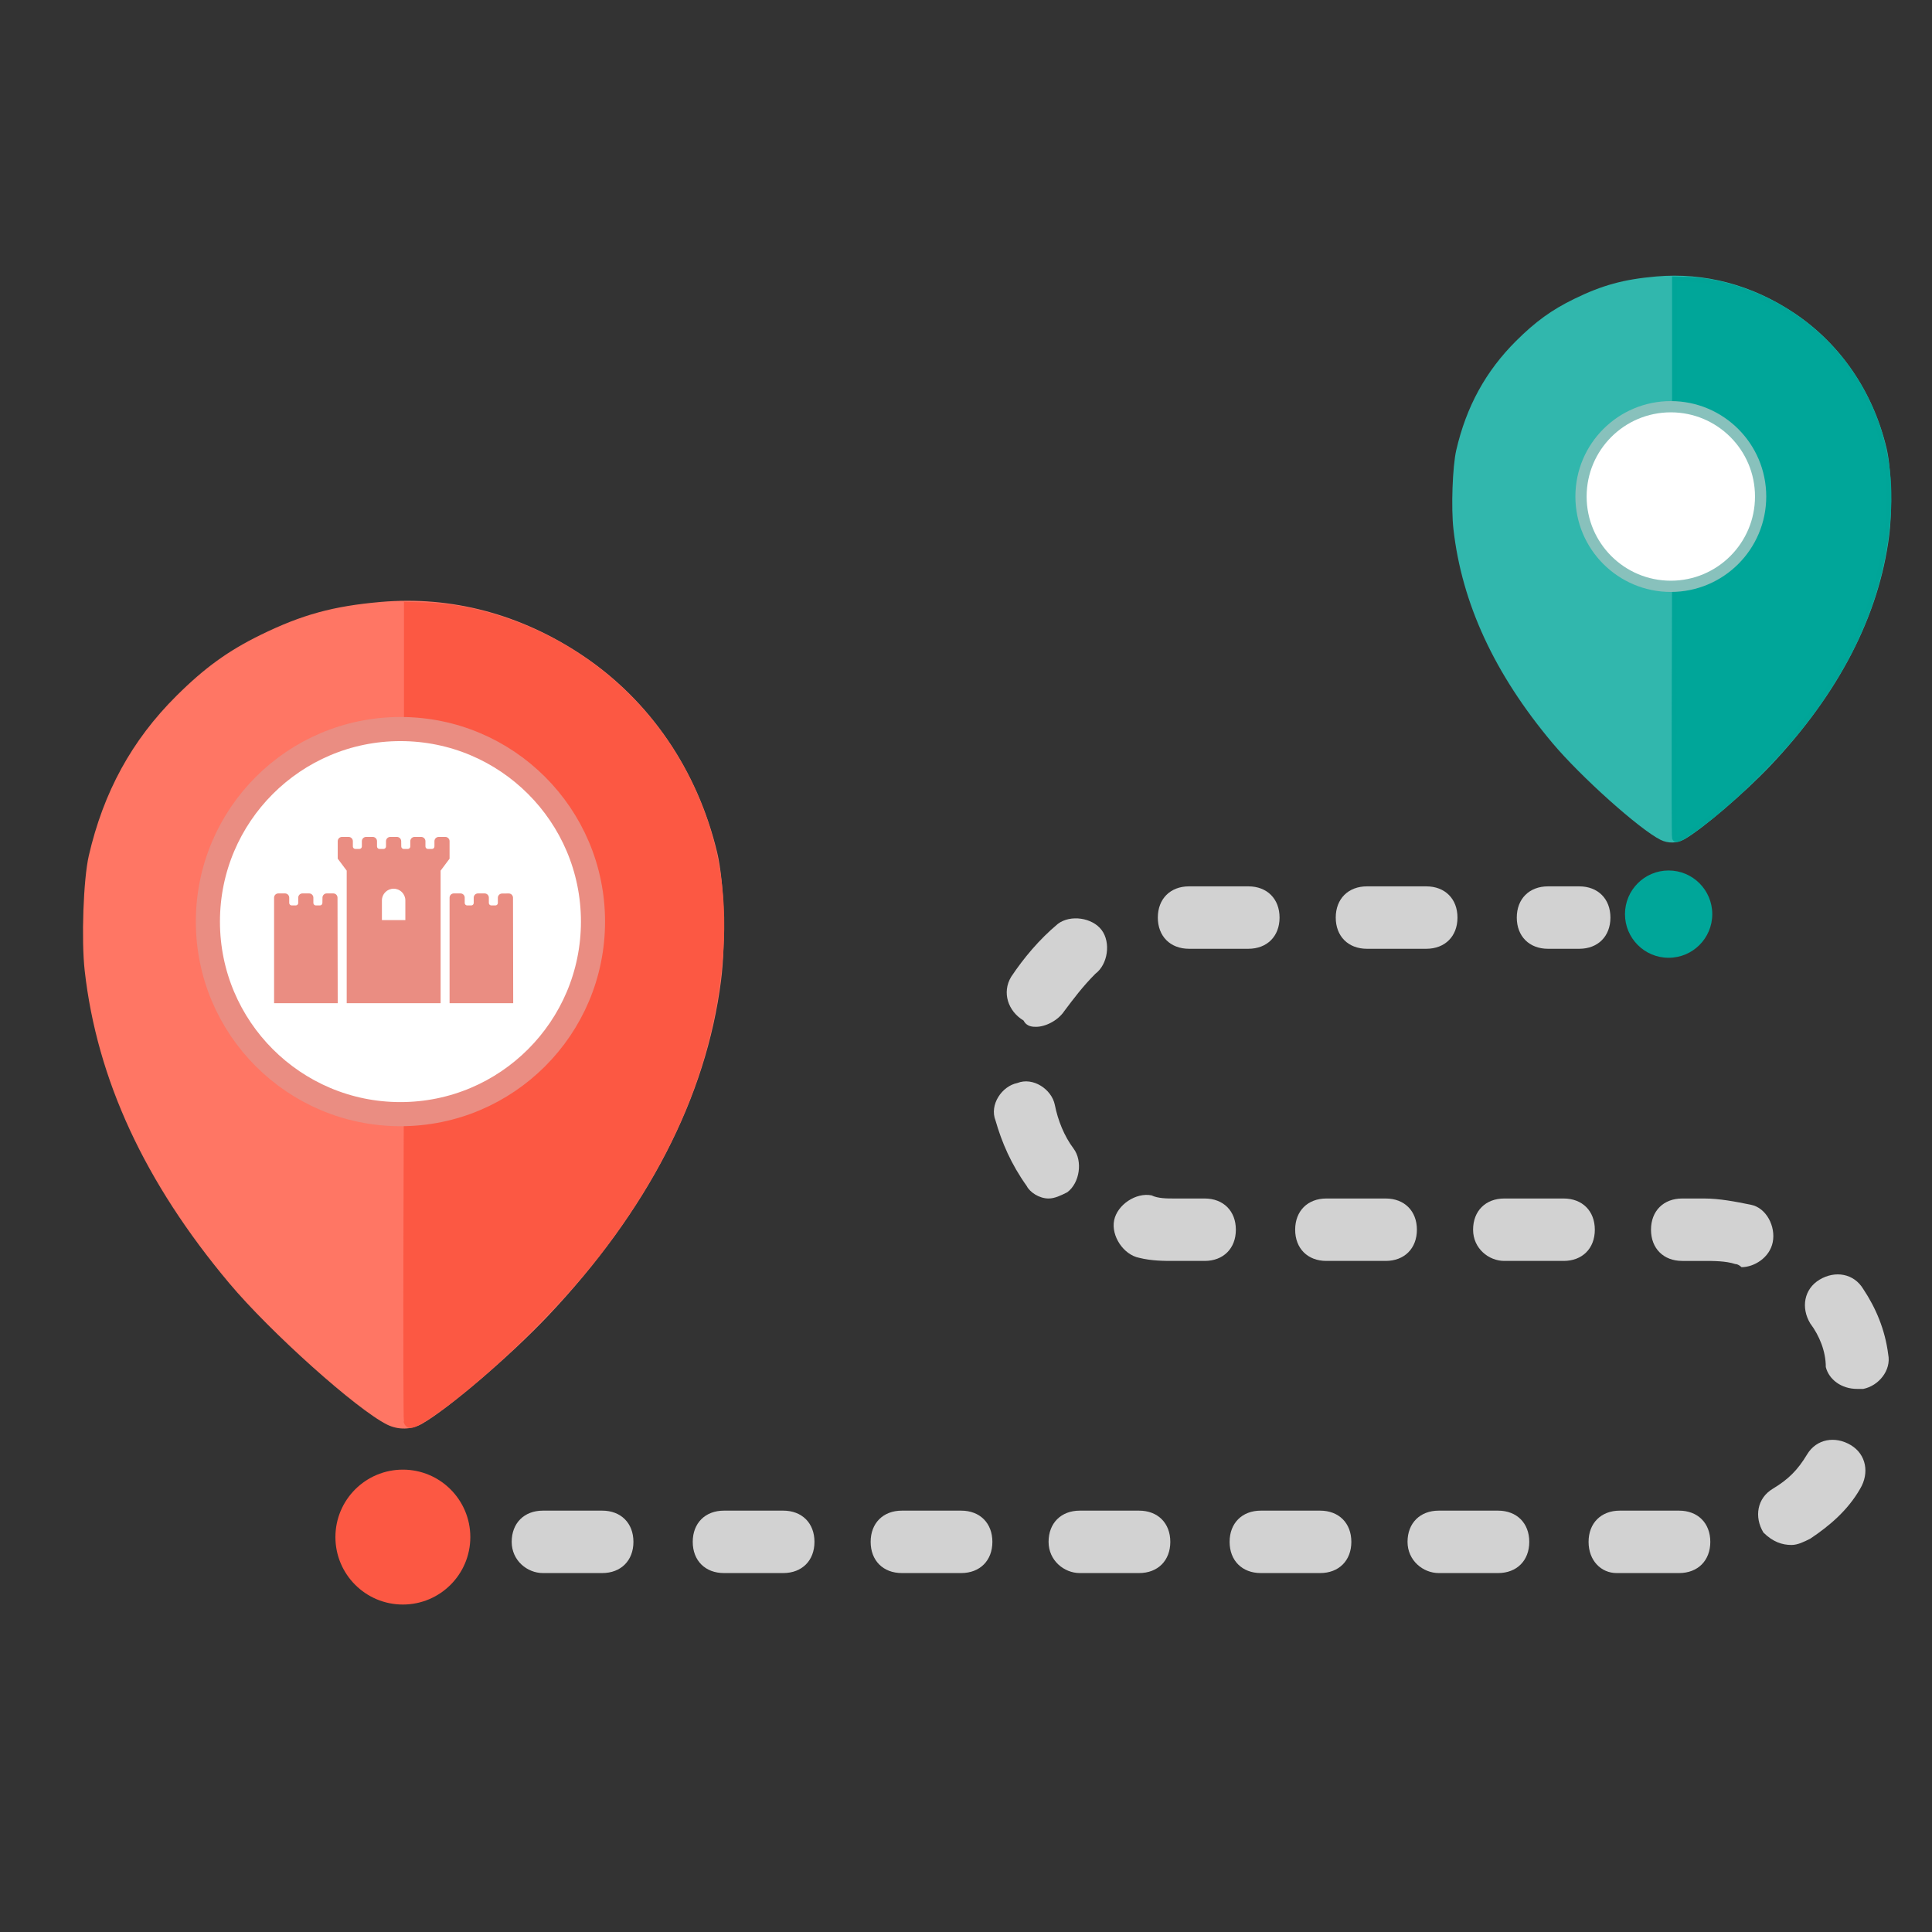 <?xml version="1.0" encoding="UTF-8" standalone="no"?>
<!-- Generator: Adobe Illustrator 19.0.0, SVG Export Plug-In . SVG Version: 6.00 Build 0)  -->

<svg
   xmlns:dc="http://purl.org/dc/elements/1.1/"
   xmlns:cc="http://creativecommons.org/ns#"
   xmlns:rdf="http://www.w3.org/1999/02/22-rdf-syntax-ns#"
   xmlns:svg="http://www.w3.org/2000/svg"
   xmlns="http://www.w3.org/2000/svg"
   xmlns:sodipodi="http://sodipodi.sourceforge.net/DTD/sodipodi-0.dtd"
   xmlns:inkscape="http://www.inkscape.org/namespaces/inkscape"
   version="1.1"
   id="Layer_1"
   x="0px"
   y="0px"
   viewBox="0 0 512 512"
   style="enable-background:new 0 0 512 512;"
   xml:space="preserve"
   width="512px"
   height="512px"
   inkscape:version="0.91 r13725"
   sodipodi:docname="itineraire.svg"><rect x="0" y="0" width="512" height="512" fill="#333333" stroke="none"/><defs
     id="defs87" /><sodipodi:namedview
     pagecolor="#ffffff"
     bordercolor="#666666"
     borderopacity="1"
     objecttolerance="10"
     gridtolerance="10"
     guidetolerance="10"
     inkscape:pageopacity="0"
     inkscape:pageshadow="2"
     inkscape:window-width="1280"
     inkscape:window-height="1002"
     id="namedview85"
     showgrid="false"
     inkscape:zoom="1.2422643"
     inkscape:cx="245.15254"
     inkscape:cy="248.40678"
     inkscape:window-x="-8"
     inkscape:window-y="-8"
     inkscape:window-maximized="1"
     inkscape:current-layer="g7" /><g
     id="g7"
     style="fill:#000000;fill-opacity:1"
     transform="matrix(-1,0,0,1,511,1)"><circle
       r="17.876"
       cy="406.344"
       cx="-404.236"
       id="path4297"
       style="opacity:1;fill:#fc5843;fill-opacity:1;stroke:none;stroke-width:67.706;stroke-linecap:round;stroke-linejoin:round;stroke-miterlimit:4;stroke-dasharray:none;stroke-dashoffset:0;stroke-opacity:1"
       transform="scale(-1,1)" /><path
       d="m 319.146,399.334 -15.717,0 c -4.963,0 -8.272,3.308 -8.272,8.272 0,4.963 3.308,8.272 8.272,8.272 l 15.717,0 c 4.963,0 8.272,-3.308 8.272,-8.272 0,-4.963 -3.308,-8.272 -8.272,-8.272 z"
       id="path19"
       style="fill:#d2d2d2;fill-opacity:1;stroke:none;stroke-opacity:1"
       inkscape:connector-curvature="0" /><path
       d="m 367.124,399.334 -15.717,0 c -4.963,0 -8.272,3.308 -8.272,8.272 0,4.963 3.308,8.272 8.272,8.272 l 15.717,0 c 4.136,0 8.272,-3.308 8.272,-8.272 0,-4.963 -3.308,-8.272 -8.272,-8.272 z"
       id="path21"
       style="fill:#d2d2d2;fill-opacity:1;stroke:none;stroke-opacity:1"
       inkscape:connector-curvature="0" /><path
       d="m 133.025,233.894 c -4.963,0 -8.272,3.308 -8.272,8.272 0,4.963 3.308,8.272 8.272,8.272 l 15.717,0 c 4.963,0 8.272,-3.308 8.272,-8.272 0,-4.963 -3.308,-8.272 -8.272,-8.272 l -15.717,0 z"
       id="path23"
       style="fill:#d2d2d2;fill-opacity:1;stroke:none;stroke-opacity:1"
       inkscape:connector-curvature="0" /><path
       d="m 18.871,367.074 c 4.136,0 7.445,-2.482 8.272,-5.79 0,-4.136 1.655,-8.272 4.136,-11.581 2.482,-4.136 1.655,-9.1 -2.482,-11.581 -4.136,-2.482 -9.1,-1.655 -11.581,2.482 -3.308,4.963 -5.79,10.753 -6.617,17.371 -0.827,4.136 2.482,8.272 6.618,9.1 0.827,0 0.827,0 1.654,0 z"
       id="path25"
       style="fill:#d2d2d2;fill-opacity:1;stroke:none;stroke-opacity:1"
       inkscape:connector-curvature="0" /><path
       d="m 220.709,257.055 c 3.308,3.308 5.79,6.618 8.272,9.926 1.655,2.482 4.963,4.136 7.445,4.136 0.827,0 2.482,0 3.308,-1.655 4.136,-2.482 5.79,-7.445 3.308,-11.581 -3.308,-4.963 -7.445,-9.926 -12.408,-14.063 -3.308,-2.482 -9.1,-1.655 -11.581,1.655 -2.482,3.309 -1.653,9.1 1.656,11.581 z"
       id="path27"
       style="fill:#d2d2d2;fill-opacity:1;stroke:none;stroke-opacity:1"
       inkscape:connector-curvature="0" /><path
       d="m 41.206,393.543 c -4.136,-2.482 -6.618,-4.963 -9.1,-9.1 -2.482,-4.136 -7.445,-4.963 -11.581,-2.482 -4.136,2.482 -4.963,7.445 -2.482,11.581 3.308,5.79 8.272,9.926 13.235,13.235 1.655,0.827 3.308,1.655 4.963,1.655 2.482,0 4.963,-0.827 7.445,-3.308 2.483,-4.136 1.656,-9.1 -2.481,-11.581 z"
       id="path29"
       style="fill:#d2d2d2;fill-opacity:1;stroke:none;stroke-opacity:1"
       inkscape:connector-curvature="0" /><path
       d="m 171.904,242.165 c 0,4.963 3.308,8.272 8.272,8.272 l 15.717,0 c 4.963,0 8.272,-3.308 8.272,-8.272 0,-4.963 -3.308,-8.272 -8.272,-8.272 l -15.717,0 c -4.963,0 -8.272,3.308 -8.272,8.272 z"
       id="path31"
       style="fill:#d2d2d2;fill-opacity:1;stroke:none;stroke-opacity:1"
       inkscape:connector-curvature="0" /><path
       d="m 120.617,324.886 c 0,-4.963 -3.308,-8.272 -8.272,-8.272 l -15.718,0 c -4.963,0 -8.272,3.308 -8.272,8.272 0,4.963 3.308,8.272 8.272,8.272 l 15.717,0 c 4.136,0 8.273,-3.308 8.273,-8.272 z"
       id="path33"
       style="fill:#d2d2d2;fill-opacity:1;stroke:none;stroke-opacity:1"
       inkscape:connector-curvature="0" /><path
       d="m 65.195,333.158 c 4.963,0 8.272,-3.308 8.272,-8.272 0,-4.963 -3.308,-8.272 -8.272,-8.272 l -5.79,0 c -4.136,0 -8.272,0.827 -12.408,1.655 -4.136,0.827 -6.618,5.79 -5.79,9.926 0.828,4.136 4.963,6.618 8.272,6.618 0,0 0.827,-0.827 1.655,-0.827 2.482,-0.827 5.79,-0.827 8.272,-0.827 l 5.79,0 z"
       id="path35"
       style="fill:#d2d2d2;fill-opacity:1;stroke:none;stroke-opacity:1"
       inkscape:connector-curvature="0" /><path
       d="m 215.745,322.405 c -0.827,-4.136 -5.79,-7.445 -9.926,-6.618 -1.655,0.827 -4.136,0.827 -5.79,0.827 l -8.272,0 c -4.963,0 -8.272,3.308 -8.272,8.272 0,4.963 3.308,8.272 8.272,8.272 l 8.272,0 c 2.482,0 5.79,0 9.1,-0.827 4.135,-0.827 7.445,-5.79 6.617,-9.925 z"
       id="path37"
       style="fill:#d2d2d2;fill-opacity:1;stroke:none;stroke-opacity:1"
       inkscape:connector-curvature="0" /><path
       d="m 241.389,286.007 c -4.136,-1.655 -9.1,1.655 -9.926,5.79 -0.827,4.135 -2.482,8.272 -4.963,11.581 -2.482,3.309 -1.655,9.1 1.655,11.581 1.655,0.827 3.308,1.655 4.963,1.655 2.482,0 4.963,-1.655 5.79,-3.308 4.136,-5.79 6.618,-11.581 8.272,-17.371 1.655,-4.137 -1.655,-9.101 -5.79,-9.927 z"
       id="path39"
       style="fill:#d2d2d2;fill-opacity:1;stroke:none;stroke-opacity:1"
       inkscape:connector-curvature="0" /><path
       d="m 167.768,324.886 c 0,-4.963 -3.308,-8.272 -8.272,-8.272 l -15.717,0 c -4.963,0 -8.272,3.308 -8.272,8.272 0,4.963 3.308,8.272 8.272,8.272 l 15.717,0 c 4.963,0 8.272,-3.308 8.272,-8.272 z"
       id="path41"
       style="fill:#d2d2d2;fill-opacity:1;stroke:none;stroke-opacity:1"
       inkscape:connector-curvature="0" /><path
       d="m 224.845,399.334 -15.717,0 c -4.963,0 -8.272,3.308 -8.272,8.272 0,4.963 3.308,8.272 8.272,8.272 l 15.717,0 c 4.136,0 8.272,-3.308 8.272,-8.272 0,-4.963 -3.308,-8.272 -8.272,-8.272 z"
       id="path43"
       style="fill:#d2d2d2;fill-opacity:1;stroke:none;stroke-opacity:1"
       inkscape:connector-curvature="0" /><path
       d="m 176.868,399.334 -15.717,0 c -4.963,0 -8.272,3.308 -8.272,8.272 0,4.963 3.308,8.272 8.272,8.272 l 15.717,0 c 4.963,0 8.272,-3.308 8.272,-8.272 0,-4.963 -3.308,-8.272 -8.272,-8.272 z"
       id="path45"
       style="fill:#d2d2d2;fill-opacity:1;stroke:none;stroke-opacity:1"
       inkscape:connector-curvature="0" /><path
       d="m 129.717,399.334 -15.717,0 c -4.963,0 -8.272,3.308 -8.272,8.272 0,4.963 3.308,8.272 8.272,8.272 l 15.717,0 c 4.136,0 8.272,-3.308 8.272,-8.272 0,-4.963 -3.308,-8.272 -8.272,-8.272 z"
       id="path47"
       style="fill:#d2d2d2;fill-opacity:1;stroke:none;stroke-opacity:1"
       inkscape:connector-curvature="0" /><path
       d="m 81.739,399.334 -15.717,0 c -4.963,0 -8.272,3.308 -8.272,8.272 0,4.963 3.308,8.272 8.272,8.272 l 16.544,0 c 4.136,0 7.445,-3.308 7.445,-8.272 0,-4.963 -3.309,-8.272 -8.273,-8.272 z"
       id="path49"
       style="fill:#d2d2d2;fill-opacity:1;stroke:none;stroke-opacity:1"
       inkscape:connector-curvature="0" /><path
       d="m 271.996,399.334 -15.717,0 c -4.963,0 -8.272,3.308 -8.272,8.272 0,4.963 3.308,8.272 8.272,8.272 l 15.717,0 c 4.963,0 8.272,-3.308 8.272,-8.272 0,-4.963 -3.308,-8.272 -8.272,-8.272 z"
       id="path51"
       style="fill:#d2d2d2;fill-opacity:1;stroke:none;stroke-opacity:1"
       inkscape:connector-curvature="0" /><path
       d="m 92.493,233.894 c -4.963,0 -8.272,3.308 -8.272,8.272 0,4.963 3.308,8.272 8.272,8.272 l 8.272,0 c 4.963,0 8.272,-3.308 8.272,-8.272 0,-4.963 -3.308,-8.272 -8.272,-8.272 l -8.272,0 z"
       id="path53"
       style="fill:#d2d2d2;fill-opacity:1;stroke:none;stroke-opacity:1"
       inkscape:connector-curvature="0" /><circle
       r="11.567"
       cy="241.254"
       cx="-68.798"
       id="path4297-2"
       style="opacity:1;fill:#00a699;fill-opacity:1;stroke:none;stroke-width:67.706;stroke-linecap:round;stroke-linejoin:round;stroke-miterlimit:4;stroke-dasharray:none;stroke-dashoffset:0;stroke-opacity:1"
       transform="scale(-1,1)" /><g
       id="g4225"
       transform="matrix(0.298,0,0,0.298,-44.304,92.319)"><g
         id="g9"
         transform="matrix(-1,0,0,1,632.568,-71.823)" /><g
         id="g11"
         transform="matrix(-1,0,0,1,632.568,-71.823)" /><g
         id="g13"
         transform="matrix(-1,0,0,1,632.568,-71.823)" /><g
         id="g15"
         transform="matrix(-1,0,0,1,632.568,-71.823)" /><g
         id="g17"
         transform="matrix(-1,0,0,1,632.568,-71.823)" /><g
         id="g19"
         transform="matrix(-1,0,0,1,632.568,-71.823)" /><g
         id="g21"
         transform="matrix(-1,0,0,1,632.568,-71.823)" /><g
         id="g23"
         transform="matrix(-1,0,0,1,632.568,-71.823)" /><g
         id="g25"
         transform="matrix(-1,0,0,1,632.568,-71.823)" /><g
         id="g27"
         transform="matrix(-1,0,0,1,632.568,-71.823)" /><g
         id="g29"
         transform="matrix(-1,0,0,1,632.568,-71.823)" /><g
         id="g31"
         transform="matrix(-1,0,0,1,632.568,-71.823)" /><g
         id="g33"
         transform="matrix(-1,0,0,1,632.568,-71.823)" /><g
         id="g35"
         transform="matrix(-1,0,0,1,632.568,-71.823)" /><g
         id="g37"
         transform="matrix(-1,0,0,1,632.568,-71.823)" /><g
         transform="matrix(-1.026,0,0,1.026,624.891,-83.635)"
         id="g4232"><path
           inkscape:connector-curvature="0"
           id="path4226"
           d="M 232.104,504.224 C 213.926,495.178 162.788,449.368 138.367,420.254 88.184,360.425 59.921,299.331 52.62,234.898 50.541,216.549 51.819,180.531 55.044,166.56 63.789,128.681 80.593,98.011 107.003,71.727 c 16.779,-16.699 30.788,-26.833 50.202,-36.318 24.424,-11.932 42.941,-17.004 71.069,-19.467 42.049,-3.681 83.109,7.197 119.82,31.746 40.009,26.754 68.252,68.117 79.929,117.06 4.195,17.585 5.245,52.571 2.277,75.89 -8.816,69.266 -43.667,136.771 -102.862,199.24 -22.543,23.79 -58.783,54.802 -74.631,63.865 -6.25,3.574 -14.119,3.757 -20.702,0.48 z m 23.557,-233.36 c 22.321,-4.085 43.158,-23.615 50.06,-46.921 2.531,-8.546 2.554,-26.119 0.047,-35.633 -7.469,-28.346 -34.823,-48.85 -65.256,-48.914 -29.608,-0.062 -57.099,21.859 -63.973,51.011 -8.994,38.149 17.598,77.022 55.852,81.646 8.512,1.029 12.174,0.842 23.27,-1.189 z"
           style="fill:#31b7ad;fill-opacity:1" /><path
           inkscape:connector-curvature="0"
           id="path4224"
           d="m 244.138,502.705 c -0.317,-0.831 -0.435,-52.309 -0.264,-114.397 l 0.312,-112.887 8.907,-1.633 c 26.743,-4.903 48.392,-24.808 55.134,-50.695 0.989,-3.799 1.799,-11.471 1.799,-17.049 0,-19.746 -6.04,-34.085 -20.496,-48.66 -10.612,-10.699 -20.008,-15.763 -35.384,-19.071 l -9.959,-2.142 0,-59.102 0,-59.102 11.226,0.29 c 6.174,0.159 16.639,1.393 23.254,2.741 57.748,11.768 106.514,49.422 132.194,102.071 15.24,31.245 21.32,63.848 18.717,100.369 -4.416,61.958 -27.568,119.634 -70.905,176.638 -26.967,35.471 -75.009,81.492 -104.756,100.35 -6.442,4.084 -8.873,4.65 -9.778,2.278 z"
           style="fill:#00a699;fill-opacity:1;stroke:#00a598;stroke-width:4.124;stroke-miterlimit:4;stroke-dasharray:none;stroke-opacity:1" /></g><circle
         transform="scale(-1,1)"
         r="79.866"
         cy="128.403"
         cx="-377.587"
         id="path4236"
         style="opacity:1;fill:#ffffff;fill-opacity:1;stroke:#88c1bc;stroke-width:10;stroke-linecap:round;stroke-linejoin:round;stroke-miterlimit:4;stroke-dasharray:none;stroke-dashoffset:0;stroke-opacity:1" /></g><g
       transform="matrix(-0.435,0,0,0.435,515.384,156.544)"
       id="g9-0" /><g
       transform="matrix(-0.435,0,0,0.435,515.384,156.544)"
       id="g11-3" /><g
       transform="matrix(-0.435,0,0,0.435,515.384,156.544)"
       id="g13-6" /><g
       transform="matrix(-0.435,0,0,0.435,515.384,156.544)"
       id="g15-8" /><g
       transform="matrix(-0.435,0,0,0.435,515.384,156.544)"
       id="g17-8" /><g
       transform="matrix(-0.435,0,0,0.435,515.384,156.544)"
       id="g19-9" /><g
       transform="matrix(-0.435,0,0,0.435,515.384,156.544)"
       id="g21-6" /><g
       transform="matrix(-0.435,0,0,0.435,515.384,156.544)"
       id="g23-1" /><g
       transform="matrix(-0.435,0,0,0.435,515.384,156.544)"
       id="g25-4" /><g
       transform="matrix(-0.435,0,0,0.435,515.384,156.544)"
       id="g27-1" /><g
       transform="matrix(-0.435,0,0,0.435,515.384,156.544)"
       id="g29-4" /><g
       transform="matrix(-0.435,0,0,0.435,515.384,156.544)"
       id="g31-2" /><g
       transform="matrix(-0.435,0,0,0.435,515.384,156.544)"
       id="g33-6" /><g
       transform="matrix(-0.435,0,0,0.435,515.384,156.544)"
       id="g35-2" /><g
       transform="matrix(-0.435,0,0,0.435,515.384,156.544)"
       id="g37-1" /><path
       inkscape:connector-curvature="0"
       id="path4226-7"
       d="m 408.412,376.537 c 8.116,-4.039 30.949,-24.493 41.853,-37.492 22.407,-26.713 35.026,-53.991 38.285,-82.76 0.928,-8.193 0.358,-24.274 -1.082,-30.512 -3.904,-16.913 -11.407,-30.607 -23.199,-42.342 -7.492,-7.456 -13.746,-11.981 -22.415,-16.216 -10.905,-5.328 -19.173,-7.592 -31.732,-8.692 -18.774,-1.644 -37.107,3.213 -53.499,14.174 -17.864,11.945 -30.474,30.414 -35.688,52.266 -1.873,7.851 -2.342,23.472 -1.017,33.884 3.936,30.926 19.497,61.067 45.927,88.959 10.065,10.622 26.246,24.468 33.322,28.515 2.79,1.596 6.304,1.677 9.243,0.214 z m -10.518,-104.193 c -9.966,-1.824 -19.27,-10.544 -22.351,-20.95 -1.13,-3.816 -1.14,-11.662 -0.021,-15.91 3.335,-12.656 15.548,-21.811 29.136,-21.84 13.22,-0.028 25.494,9.76 28.563,22.776 4.016,17.033 -7.857,34.39 -24.937,36.454 -3.8,0.459 -5.436,0.376 -10.39,-0.531 z"
       style="fill:#ff7664;fill-opacity:1" /><path
       inkscape:connector-curvature="0"
       id="path4224-1"
       d="m 403.04,375.859 c 0.141,-0.371 0.194,-23.355 0.118,-51.077 l -0.139,-50.403 -3.977,-0.729 c -11.94,-2.189 -21.606,-11.077 -24.617,-22.635 -0.442,-1.696 -0.803,-5.122 -0.803,-7.612 0,-8.817 2.697,-15.219 9.151,-21.726 4.738,-4.777 8.933,-7.038 15.799,-8.515 l 4.447,-0.957 0,-26.388 0,-26.388 -5.012,0.129 c -2.757,0.071 -7.429,0.622 -10.383,1.224 -25.784,5.254 -47.558,22.067 -59.024,45.574 -6.804,13.951 -9.519,28.508 -8.357,44.814 1.972,27.664 12.309,53.416 31.658,78.867 12.041,15.838 33.491,36.386 46.773,44.806 2.876,1.823 3.962,2.076 4.366,1.017 z"
       style="fill:#fc5843;fill-opacity:1;stroke:#fc5843;stroke-width:1.841;stroke-miterlimit:4;stroke-dasharray:none;stroke-opacity:1" /><circle
       style="opacity:1;fill:#ffffff;fill-opacity:1;stroke:#ea8d82;stroke-width:6.389;stroke-linecap:round;stroke-linejoin:round;stroke-miterlimit:4;stroke-dasharray:none;stroke-dashoffset:0;stroke-opacity:1"
       id="path4236-7"
       cx="-404.878"
       cy="243.233"
       r="51.027"
       transform="scale(-1,1)" /><g
       transform="matrix(-0.13,0,0,0.13,438.365,211.143)"
       id="g3"
       style="fill:#ea8d82;fill-opacity:1"><path
         inkscape:connector-curvature="0"
         d="m 357.738,118.549 0,-19.783 0,-15.841 c 0,-4.783 -3.878,-8.661 -8.661,-8.661 l -13.524,0 c -4.783,0 -8.661,3.878 -8.661,8.661 l 0,10.77 c 0,2.801 -2.271,5.071 -5.071,5.071 l -8.202,0 c -2.801,0 -5.071,-2.271 -5.071,-5.071 l 0,-10.77 c 0,-4.783 -3.878,-8.661 -8.661,-8.661 l -13.559,0 c -4.783,0 -8.661,3.878 -8.661,8.661 l 0,10.77 c 0,2.801 -2.271,5.071 -5.071,5.071 l -8.27,0 c -2.773,0 -5.032,-2.229 -5.07,-5.002 l -0.15,-10.958 c -0.065,-4.736 -3.922,-8.542 -8.659,-8.542 l -13.644,0 c -4.783,0 -8.661,3.878 -8.661,8.661 l 0,10.77 c 0,2.801 -2.27,5.071 -5.071,5.071 l -8.202,0 c -2.801,0 -5.071,-2.271 -5.071,-5.071 l 0,-10.77 c 0,-4.783 -3.878,-8.661 -8.661,-8.661 l -13.557,0 c -4.783,0 -8.661,3.878 -8.661,8.661 l 0,10.77 c 0,2.801 -2.271,5.071 -5.071,5.071 l -8.203,0 c -2.801,0 -5.071,-2.271 -5.071,-5.071 l 0,-10.77 c 0,-4.783 -3.878,-8.661 -8.661,-8.661 l -13.541,0 c -4.783,0 -8.661,3.878 -8.661,8.661 l 0,15.841 0,19.783 18.188,24.295 0.109,0 0,270.338 191.432,0 0,-270.338 0.111,0 18.187,-24.295 z m -90.142,125.261 -47.779,0 0,-40.138 c 0,-13.186 10.691,-23.883 23.891,-23.883 13.201,0 23.889,10.697 23.889,23.889 l 0,40.132 z"
         id="path5"
         style="fill:#ea8d82;fill-opacity:1" /><path
         inkscape:connector-curvature="0"
         d="m 487.033,198.133 c -0.004,-2.309 -0.931,-4.521 -2.574,-6.145 -1.643,-1.623 -3.866,-2.522 -6.176,-2.499 l -13.541,0.14 c -4.748,0.049 -8.571,3.911 -8.571,8.66 l 0,10.541 c 0,2.8 -2.271,5.07 -5.071,5.07 l -8.221,0 c -2.8,0 -5.07,-2.271 -5.07,-5.07 l 0,-10.77 c 0,-4.782 -3.877,-8.66 -8.66,-8.66 l -13.541,0 c -4.783,0 -8.66,3.878 -8.66,8.66 l 0,10.77 c 0,2.8 -2.271,5.07 -5.07,5.07 l -8.19,0 c -2.8,0 -5.07,-2.271 -5.07,-5.07 l 0,-10.77 c 0,-4.782 -3.877,-8.66 -8.66,-8.66 l -13.558,0 c -4.783,0 -8.66,3.878 -8.66,8.66 l 0,215.116 129.705,0 -0.412,-215.043 z"
         id="path7"
         style="fill:#ea8d82;fill-opacity:1" /><path
         inkscape:connector-curvature="0"
         d="m 129.296,198.043 c -0.009,-4.777 -3.884,-8.645 -8.661,-8.645 l -13.341,0 c -4.737,0 -8.596,3.807 -8.66,8.543 l -0.149,10.956 c -0.037,2.773 -2.296,5.002 -5.07,5.002 l -8.257,0 c -2.801,0 -5.071,-2.27 -5.071,-5.071 l 0,-10.768 c 0,-4.783 -3.877,-8.661 -8.66,-8.661 l -13.542,0 c -4.783,0 -8.661,3.878 -8.661,8.661 l 0,10.769 c 0,2.801 -2.271,5.071 -5.071,5.071 l -8.219,0 c -2.801,0 -5.071,-2.27 -5.071,-5.071 l 0,-10.769 c 0,-4.783 -3.878,-8.661 -8.661,-8.661 l -13.542,0 c -4.783,0 -8.66,3.878 -8.66,8.661 l 0,215.121 129.709,0 -0.413,-215.138 z"
         id="path9"
         style="fill:#ea8d82;fill-opacity:1" /></g></g><g
     id="g55" /><g
     id="g57" /><g
     id="g59" /><g
     id="g61" /><g
     id="g63" /><g
     id="g65" /><g
     id="g67" /><g
     id="g69" /><g
     id="g71" /><g
     id="g73" /><g
     id="g75" /><g
     id="g77" /><g
     id="g79" /><g
     id="g81" /><g
     id="g83" /></svg>